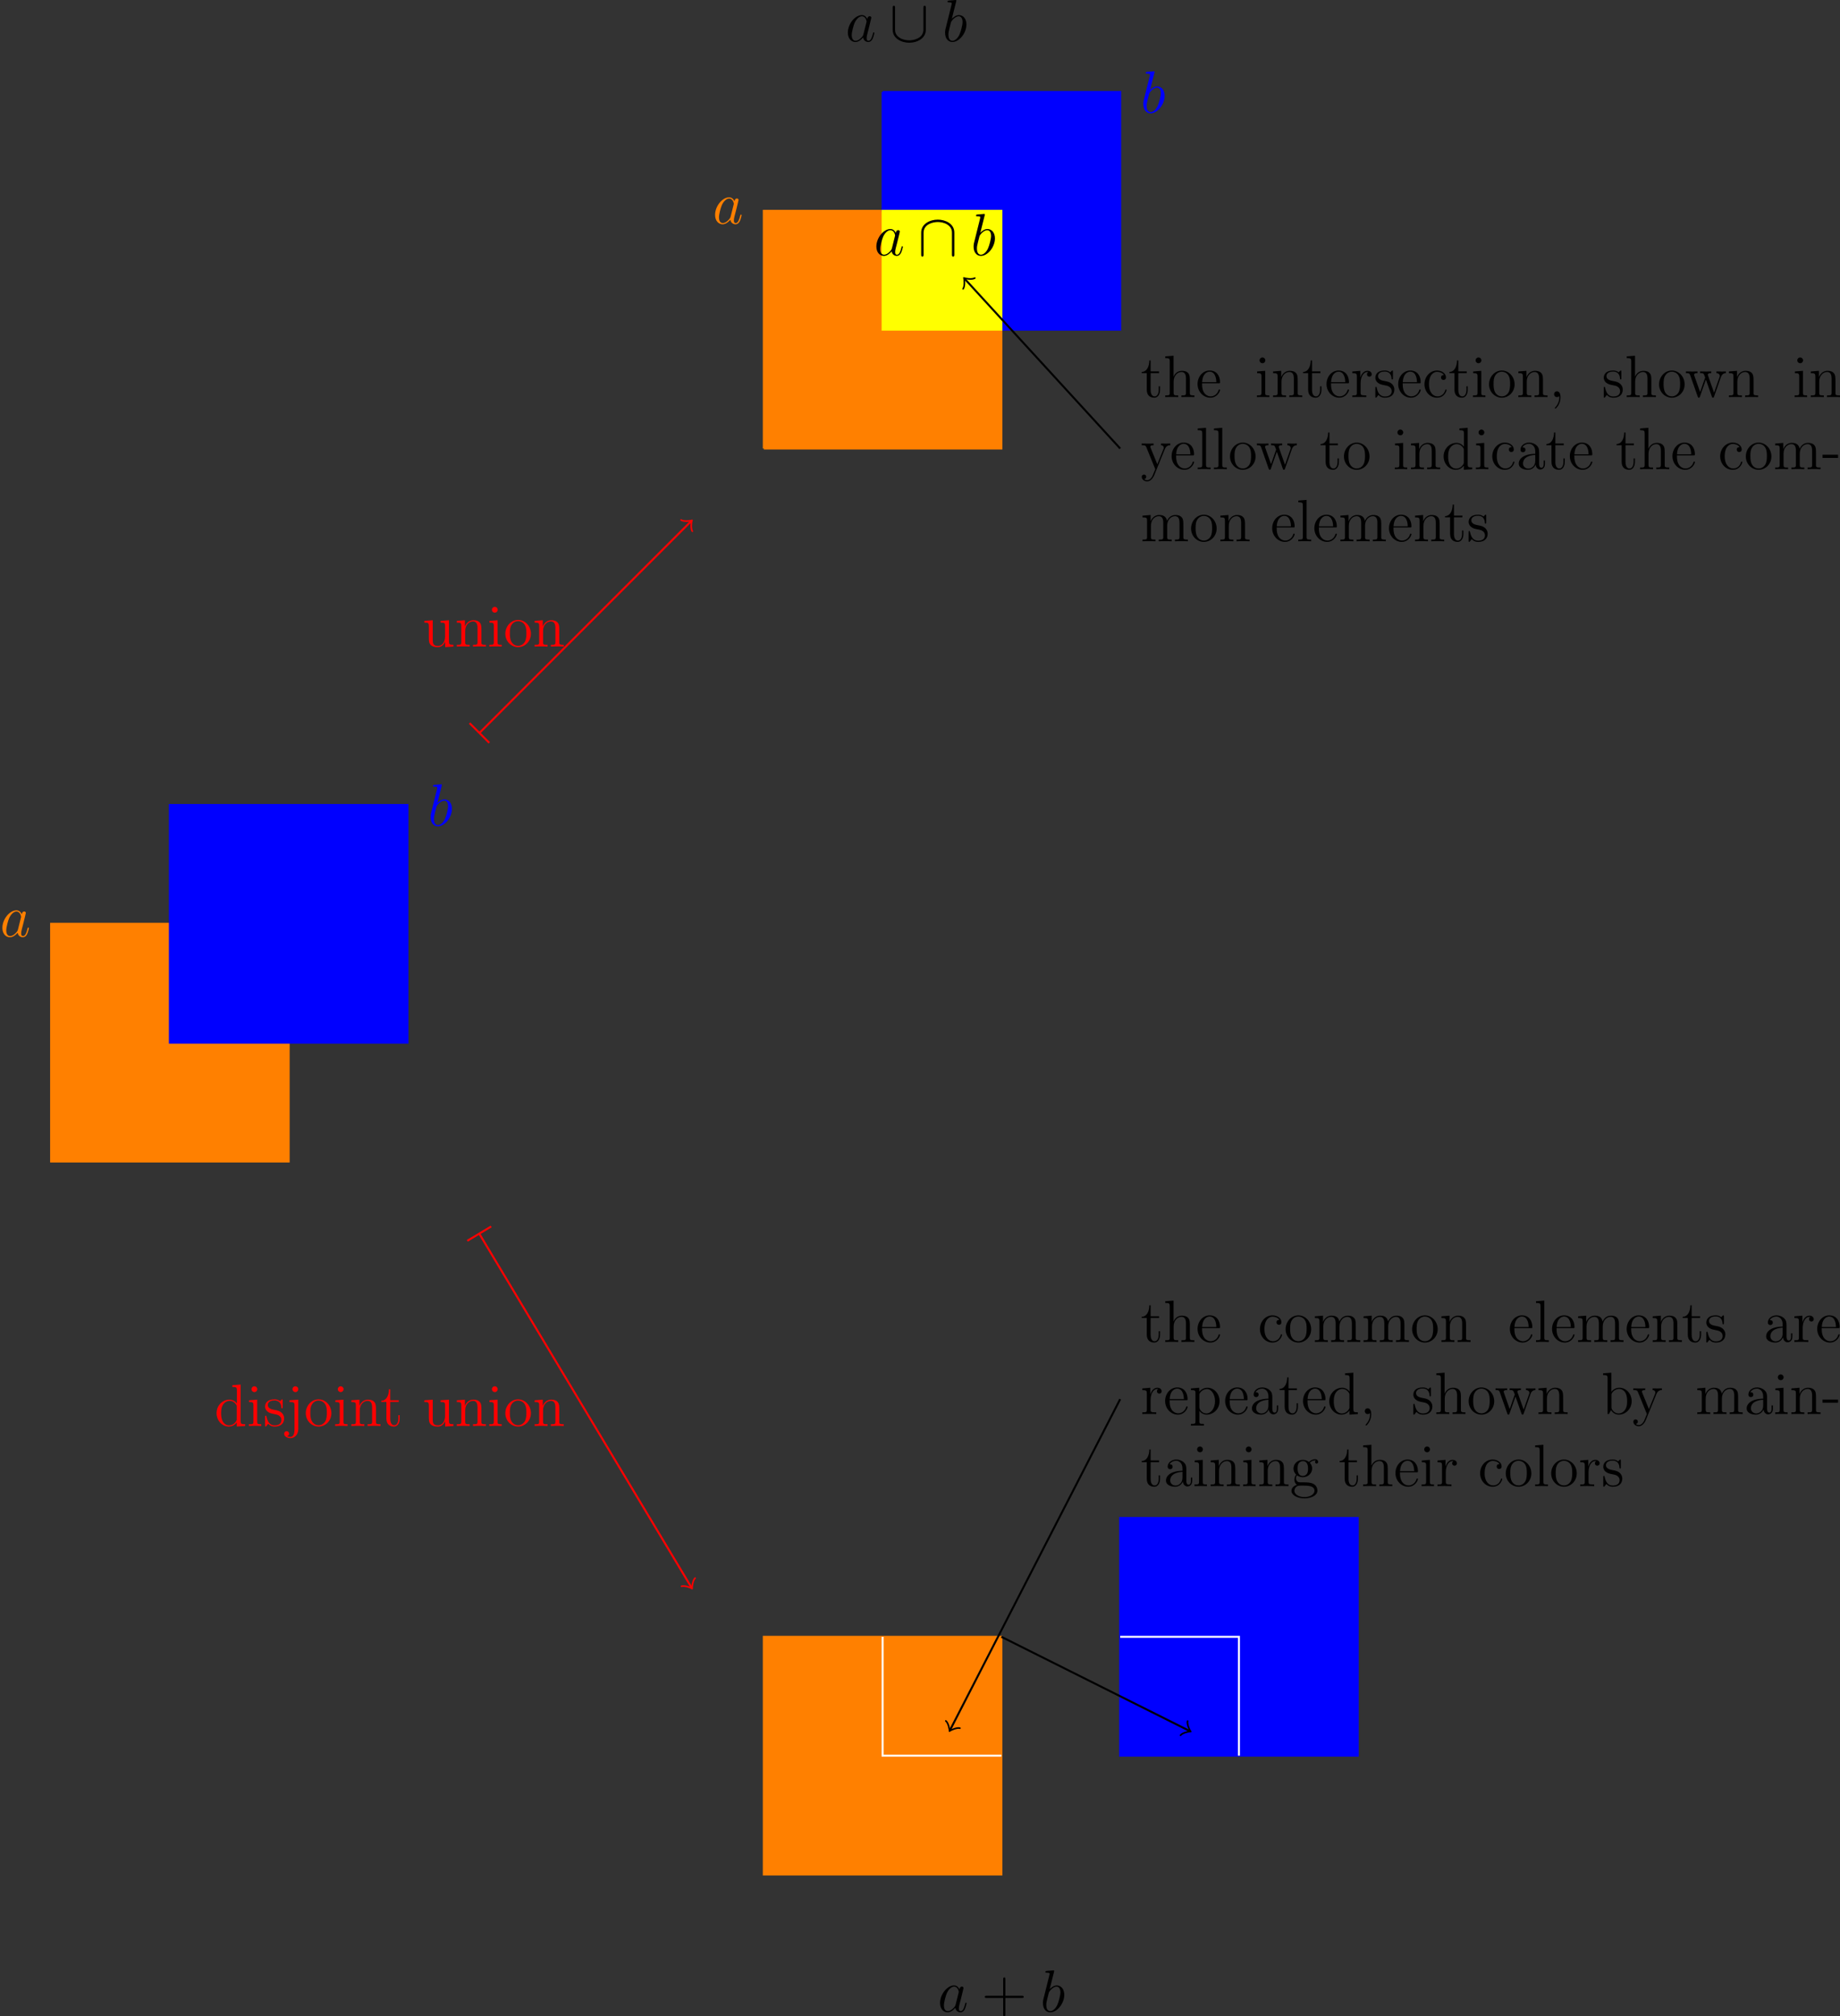 <?xml version='1.0' encoding='UTF-8'?>
<!-- This file was generated by dvisvgm 3.0.3 -->
<svg version='1.1' xmlns='http://www.w3.org/2000/svg' xmlns:xlink='http://www.w3.org/1999/xlink' width='516.383pt' height='565.638pt' viewBox='5.462 -22.834 516.383 565.638'>
<rect x="5.462" y="-22.834" width="516.383" height="565.638" fill="#333333" stroke="none"/>
<defs>
<use id='g23-43' xlink:href='#g14-43' transform='scale(.833)'/>
<use id='g23-44' xlink:href='#g14-44' transform='scale(.833)'/>
<use id='g23-45' xlink:href='#g14-45' transform='scale(.833)'/>
<use id='g23-97' xlink:href='#g14-97' transform='scale(.833)'/>
<use id='g23-98' xlink:href='#g14-98' transform='scale(.833)'/>
<use id='g23-99' xlink:href='#g14-99' transform='scale(.833)'/>
<use id='g23-100' xlink:href='#g14-100' transform='scale(.833)'/>
<use id='g23-101' xlink:href='#g14-101' transform='scale(.833)'/>
<use id='g23-103' xlink:href='#g14-103' transform='scale(.833)'/>
<use id='g23-104' xlink:href='#g14-104' transform='scale(.833)'/>
<use id='g23-105' xlink:href='#g14-105' transform='scale(.833)'/>
<use id='g23-106' xlink:href='#g14-106' transform='scale(.833)'/>
<use id='g23-108' xlink:href='#g14-108' transform='scale(.833)'/>
<use id='g23-109' xlink:href='#g14-109' transform='scale(.833)'/>
<use id='g23-110' xlink:href='#g14-110' transform='scale(.833)'/>
<use id='g23-111' xlink:href='#g14-111' transform='scale(.833)'/>
<use id='g23-112' xlink:href='#g14-112' transform='scale(.833)'/>
<use id='g23-114' xlink:href='#g14-114' transform='scale(.833)'/>
<use id='g23-115' xlink:href='#g14-115' transform='scale(.833)'/>
<use id='g23-116' xlink:href='#g14-116' transform='scale(.833)'/>
<use id='g23-117' xlink:href='#g14-117' transform='scale(.833)'/>
<use id='g23-119' xlink:href='#g14-119' transform='scale(.833)'/>
<use id='g23-121' xlink:href='#g14-121' transform='scale(.833)'/>
<path id='g14-43' d='M5.724-3.314H9.684C9.885-3.314 10.143-3.314 10.143-3.572C10.143-3.845 9.899-3.845 9.684-3.845H5.724V-7.804C5.724-8.005 5.724-8.263 5.466-8.263C5.193-8.263 5.193-8.02 5.193-7.804V-3.845H1.234C1.033-3.845 .775-3.845 .775-3.587C.775-3.314 1.019-3.314 1.234-3.314H5.193V.646C5.193 .846 5.193 1.105 5.452 1.105C5.724 1.105 5.724 .861 5.724 .646V-3.314Z'/>
<path id='g14-44' d='M2.798 .057C2.798-.832 2.496-1.392 1.937-1.392C1.521-1.392 1.248-1.076 1.248-.703C1.248-.316 1.521 0 1.951 0C2.166 0 2.324-.1 2.41-.172C2.453-.215 2.468-.215 2.482-.215C2.511-.215 2.511-.014 2.511 .057C2.511 .976 2.138 1.836 1.506 2.496C1.449 2.539 1.435 2.568 1.435 2.625C1.435 2.697 1.506 2.769 1.578 2.769C1.707 2.769 2.798 1.707 2.798 .057Z'/>
<path id='g14-45' d='M3.888-2.711V-3.486H.158V-2.711H3.888Z'/>
<path id='g14-97' d='M5.538-3.83C5.538-4.605 5.538-5.179 4.906-5.738C4.404-6.198 3.759-6.398 3.127-6.398C1.951-6.398 1.047-5.624 1.047-4.691C1.047-4.275 1.32-4.074 1.65-4.074C1.994-4.074 2.238-4.318 2.238-4.663C2.238-5.251 1.722-5.251 1.506-5.251C1.836-5.853 2.525-6.111 3.099-6.111C3.759-6.111 4.605-5.566 4.605-4.275V-3.701C1.722-3.658 .631-2.453 .631-1.349C.631-.215 1.951 .143 2.826 .143C3.773 .143 4.419-.43 4.691-1.119C4.749-.445 5.193 .072 5.81 .072C6.111 .072 6.944-.129 6.944-1.277V-2.08H6.628V-1.277C6.628-.459 6.284-.344 6.083-.344C5.538-.344 5.538-1.105 5.538-1.32V-3.83ZM4.605-2.023C4.605-.617 3.558-.143 2.941-.143C2.238-.143 1.65-.66 1.65-1.349C1.65-3.242 4.089-3.414 4.605-3.443V-2.023Z'/>
<path id='g14-98' d='M2.396-9.956L.402-9.798V-9.382C1.377-9.382 1.492-9.282 1.492-8.579V0H1.808C1.865-.115 2.267-.832 2.324-.933C2.654-.402 3.271 .143 4.189 .143C5.839 .143 7.288-1.248 7.288-3.099C7.288-4.921 5.939-6.327 4.347-6.327C3.558-6.327 2.884-5.968 2.396-5.365V-9.956ZM2.425-4.591C2.425-4.849 2.425-4.878 2.582-5.107C2.927-5.624 3.558-6.04 4.261-6.04C4.691-6.04 6.198-5.868 6.198-3.113C6.198-2.152 6.054-1.549 5.71-1.033C5.423-.588 4.849-.143 4.132-.143C3.357-.143 2.855-.646 2.611-1.033C2.425-1.334 2.425-1.392 2.425-1.635V-4.591Z'/>
<path id='g14-99' d='M5.193-5.308C5.021-5.308 4.49-5.308 4.49-4.72C4.49-4.376 4.734-4.132 5.079-4.132C5.409-4.132 5.681-4.333 5.681-4.749C5.681-5.71 4.677-6.398 3.515-6.398C1.836-6.398 .502-4.906 .502-3.099C.502-1.262 1.879 .143 3.5 .143C5.394 .143 5.825-1.578 5.825-1.707S5.724-1.836 5.681-1.836C5.552-1.836 5.538-1.793 5.495-1.621C5.179-.603 4.404-.172 3.63-.172C2.754-.172 1.592-.933 1.592-3.113C1.592-5.495 2.812-6.083 3.529-6.083C4.074-6.083 4.863-5.868 5.193-5.308Z'/>
<path id='g14-100' d='M4.304-9.798V-9.382C5.279-9.382 5.394-9.282 5.394-8.579V-5.409C5.093-5.825 4.476-6.327 3.601-6.327C1.937-6.327 .502-4.921 .502-3.084C.502-1.262 1.865 .143 3.443 .143C4.533 .143 5.165-.574 5.365-.846V.143L7.388 0V-.416C6.413-.416 6.298-.516 6.298-1.219V-9.956L4.304-9.798ZM5.365-1.679C5.365-1.42 5.365-1.377 5.165-1.062C4.82-.56 4.232-.143 3.515-.143C3.142-.143 1.592-.287 1.592-3.07C1.592-4.103 1.765-4.677 2.08-5.15C2.367-5.595 2.941-6.04 3.658-6.04C4.548-6.04 5.05-5.394 5.193-5.165C5.365-4.921 5.365-4.892 5.365-4.634V-1.679Z'/>
<path id='g14-101' d='M5.495-3.328C5.81-3.328 5.839-3.328 5.839-3.601C5.839-5.05 5.064-6.398 3.328-6.398C1.693-6.398 .43-4.921 .43-3.142C.43-1.248 1.894 .143 3.486 .143C5.193 .143 5.839-1.406 5.839-1.707C5.839-1.793 5.767-1.851 5.681-1.851C5.566-1.851 5.538-1.779 5.509-1.707C5.136-.502 4.175-.172 3.572-.172S1.521-.574 1.521-3.056V-3.328H5.495ZM1.535-3.601C1.65-5.853 2.912-6.111 3.314-6.111C4.849-6.111 4.935-4.089 4.949-3.601H1.535Z'/>
<path id='g14-103' d='M1.707-2.597C2.381-2.152 2.955-2.152 3.113-2.152C4.404-2.152 5.365-3.127 5.365-4.232C5.365-4.619 5.251-5.165 4.792-5.624C5.351-6.198 6.025-6.198 6.097-6.198C6.155-6.198 6.226-6.198 6.284-6.169C6.14-6.111 6.068-5.968 6.068-5.81C6.068-5.609 6.212-5.437 6.441-5.437C6.556-5.437 6.814-5.509 6.814-5.825C6.814-6.083 6.614-6.484 6.111-6.484C5.365-6.484 4.806-6.025 4.605-5.81C4.175-6.14 3.673-6.327 3.127-6.327C1.836-6.327 .875-5.351 .875-4.246C.875-3.429 1.377-2.898 1.521-2.769C1.349-2.554 1.09-2.138 1.09-1.578C1.09-.746 1.592-.387 1.707-.316C1.047-.129 .387 .387 .387 1.133C.387 2.123 1.736 2.941 3.5 2.941C5.208 2.941 6.628 2.181 6.628 1.105C6.628 .746 6.528-.1 5.667-.545C4.935-.918 4.218-.918 2.984-.918C2.109-.918 2.008-.918 1.75-1.191C1.607-1.334 1.478-1.607 1.478-1.908C1.478-2.152 1.564-2.396 1.707-2.597ZM3.127-2.453C1.865-2.453 1.865-3.902 1.865-4.232C1.865-4.49 1.865-5.079 2.109-5.466C2.381-5.882 2.812-6.025 3.113-6.025C4.376-6.025 4.376-4.576 4.376-4.246C4.376-3.988 4.376-3.4 4.132-3.013C3.859-2.597 3.429-2.453 3.127-2.453ZM3.515 2.64C2.138 2.64 1.09 1.937 1.09 1.119C1.09 1.004 1.119 .445 1.664 .072C1.98-.129 2.109-.129 3.113-.129C4.304-.129 5.925-.129 5.925 1.119C5.925 1.965 4.835 2.64 3.515 2.64Z'/>
<path id='g14-104' d='M6.384-3.486C6.384-4.82 6.384-5.222 6.054-5.681C5.638-6.241 4.964-6.327 4.476-6.327C3.242-6.327 2.668-5.394 2.468-4.949H2.453V-9.956L.459-9.798V-9.382C1.435-9.382 1.549-9.282 1.549-8.579V-1.062C1.549-.416 1.392-.416 .459-.416V0C.832-.029 1.607-.029 2.008-.029C2.425-.029 3.199-.029 3.572 0V-.416C2.654-.416 2.482-.416 2.482-1.062V-3.73C2.482-5.236 3.472-6.04 4.361-6.04S5.452-5.308 5.452-4.433V-1.062C5.452-.416 5.294-.416 4.361-.416V0C4.734-.029 5.509-.029 5.911-.029C6.327-.029 7.101-.029 7.474 0V-.416C6.757-.416 6.398-.416 6.384-.846V-3.486Z'/>
<path id='g14-105' d='M2.496-8.837C2.496-9.21 2.195-9.54 1.793-9.54C1.42-9.54 1.105-9.239 1.105-8.852C1.105-8.421 1.449-8.149 1.793-8.149C2.238-8.149 2.496-8.522 2.496-8.837ZM.516-6.169V-5.753C1.435-5.753 1.564-5.667 1.564-4.964V-1.062C1.564-.416 1.406-.416 .473-.416V0C.875-.029 1.564-.029 1.98-.029C2.138-.029 2.97-.029 3.457 0V-.416C2.525-.416 2.468-.488 2.468-1.047V-6.327L.516-6.169Z'/>
<path id='g14-106' d='M2.912-8.837C2.912-9.268 2.568-9.54 2.224-9.54C1.822-9.54 1.521-9.225 1.521-8.837C1.521-8.464 1.836-8.149 2.209-8.149C2.64-8.149 2.912-8.493 2.912-8.837ZM.803-6.169V-5.753C1.879-5.753 2.008-5.652 2.008-4.949V.789C2.008 1.578 1.851 2.64 1.019 2.64C.99 2.64 .545 2.64 .215 2.439C.588 2.367 .703 2.095 .703 1.851C.703 1.521 .459 1.262 .115 1.262C-.244 1.262-.488 1.521-.488 1.865C-.488 2.554 .287 2.927 1.033 2.927C2.066 2.927 2.912 2.037 2.912 .732V-6.327L.803-6.169Z'/>
<path id='g14-108' d='M2.468-9.956L.473-9.798V-9.382C1.449-9.382 1.564-9.282 1.564-8.579V-1.062C1.564-.416 1.406-.416 .473-.416V0C.875-.029 1.578-.029 2.008-.029S3.156-.029 3.558 0V-.416C2.64-.416 2.468-.416 2.468-1.062V-9.956Z'/>
<path id='g14-109' d='M10.286-3.486C10.286-4.82 10.286-5.222 9.956-5.681C9.54-6.241 8.866-6.327 8.378-6.327C7.187-6.327 6.585-5.466 6.355-4.906C6.155-6.011 5.38-6.327 4.476-6.327C3.084-6.327 2.539-5.136 2.425-4.849H2.41V-6.327L.459-6.169V-5.753C1.435-5.753 1.549-5.652 1.549-4.949V-1.062C1.549-.416 1.392-.416 .459-.416V0C.832-.029 1.607-.029 2.008-.029C2.425-.029 3.199-.029 3.572 0V-.416C2.654-.416 2.482-.416 2.482-1.062V-3.73C2.482-5.236 3.472-6.04 4.361-6.04S5.452-5.308 5.452-4.433V-1.062C5.452-.416 5.294-.416 4.361-.416V0C4.734-.029 5.509-.029 5.911-.029C6.327-.029 7.101-.029 7.474 0V-.416C6.556-.416 6.384-.416 6.384-1.062V-3.73C6.384-5.236 7.374-6.04 8.263-6.04S9.354-5.308 9.354-4.433V-1.062C9.354-.416 9.196-.416 8.263-.416V0C8.636-.029 9.411-.029 9.813-.029C10.229-.029 11.004-.029 11.377 0V-.416C10.659-.416 10.301-.416 10.286-.846V-3.486Z'/>
<path id='g14-110' d='M6.384-3.486C6.384-4.82 6.384-5.222 6.054-5.681C5.638-6.241 4.964-6.327 4.476-6.327C3.084-6.327 2.539-5.136 2.425-4.849H2.41V-6.327L.459-6.169V-5.753C1.435-5.753 1.549-5.652 1.549-4.949V-1.062C1.549-.416 1.392-.416 .459-.416V0C.832-.029 1.607-.029 2.008-.029C2.425-.029 3.199-.029 3.572 0V-.416C2.654-.416 2.482-.416 2.482-1.062V-3.73C2.482-5.236 3.472-6.04 4.361-6.04S5.452-5.308 5.452-4.433V-1.062C5.452-.416 5.294-.416 4.361-.416V0C4.734-.029 5.509-.029 5.911-.029C6.327-.029 7.101-.029 7.474 0V-.416C6.757-.416 6.398-.416 6.384-.846V-3.486Z'/>
<path id='g14-111' d='M6.585-3.07C6.585-4.921 5.179-6.398 3.515-6.398C1.793-6.398 .43-4.878 .43-3.07C.43-1.234 1.865 .143 3.5 .143C5.193 .143 6.585-1.262 6.585-3.07ZM3.515-.172C2.984-.172 2.338-.402 1.922-1.105C1.535-1.75 1.521-2.597 1.521-3.199C1.521-3.744 1.521-4.619 1.965-5.265C2.367-5.882 2.998-6.111 3.5-6.111C4.06-6.111 4.663-5.853 5.05-5.294C5.495-4.634 5.495-3.73 5.495-3.199C5.495-2.697 5.495-1.808 5.122-1.133C4.72-.445 4.06-.172 3.515-.172Z'/>
<path id='g14-112' d='M3.515 2.367C2.597 2.367 2.425 2.367 2.425 1.722V-.775C2.683-.416 3.271 .143 4.189 .143C5.839 .143 7.288-1.248 7.288-3.099C7.288-4.921 5.939-6.327 4.376-6.327C3.113-6.327 2.439-5.423 2.396-5.365V-6.327L.402-6.169V-5.753C1.406-5.753 1.492-5.652 1.492-5.021V1.722C1.492 2.367 1.334 2.367 .402 2.367V2.783C.775 2.754 1.549 2.754 1.951 2.754C2.367 2.754 3.142 2.754 3.515 2.783V2.367ZM2.425-4.576C2.425-4.849 2.425-4.863 2.582-5.093C3.013-5.738 3.716-6.011 4.261-6.011C5.337-6.011 6.198-4.706 6.198-3.099C6.198-1.392 5.222-.143 4.117-.143C3.673-.143 3.257-.33 2.97-.603C2.64-.933 2.425-1.219 2.425-1.621V-4.576Z'/>
<path id='g14-114' d='M2.396-3.343C2.396-4.734 2.97-6.04 4.074-6.04C4.189-6.04 4.218-6.04 4.275-6.025C4.16-5.968 3.931-5.882 3.931-5.495C3.931-5.079 4.261-4.921 4.49-4.921C4.777-4.921 5.064-5.107 5.064-5.495C5.064-5.925 4.677-6.327 4.06-6.327C2.841-6.327 2.425-5.007 2.338-4.734H2.324V-6.327L.402-6.169V-5.753C1.377-5.753 1.492-5.652 1.492-4.949V-1.062C1.492-.416 1.334-.416 .402-.416V0C.803-.029 1.592-.029 2.023-.029C2.41-.029 3.429-.029 3.759 0V-.416H3.472C2.425-.416 2.396-.574 2.396-1.09V-3.343Z'/>
<path id='g14-115' d='M4.706-6.068C4.706-6.327 4.706-6.398 4.562-6.398C4.447-6.398 4.175-6.083 4.074-5.954C3.63-6.312 3.185-6.398 2.726-6.398C.99-6.398 .473-5.452 .473-4.663C.473-4.505 .473-4.003 1.019-3.5C1.478-3.099 1.965-2.998 2.625-2.869C3.414-2.711 3.601-2.668 3.96-2.381C4.218-2.166 4.404-1.851 4.404-1.449C4.404-.832 4.046-.143 2.783-.143C1.836-.143 1.148-.689 .832-2.123C.775-2.381 .775-2.396 .76-2.41C.732-2.468 .674-2.468 .631-2.468C.473-2.468 .473-2.396 .473-2.138V-.187C.473 .072 .473 .143 .617 .143C.689 .143 .703 .129 .947-.172C1.019-.273 1.019-.301 1.234-.531C1.779 .143 2.554 .143 2.798 .143C4.304 .143 5.05-.689 5.05-1.822C5.05-2.597 4.576-3.056 4.447-3.185C3.931-3.63 3.544-3.716 2.597-3.888C2.166-3.974 1.119-4.175 1.119-5.036C1.119-5.48 1.42-6.14 2.711-6.14C4.275-6.14 4.361-4.806 4.39-4.361C4.404-4.246 4.505-4.246 4.548-4.246C4.706-4.246 4.706-4.318 4.706-4.576V-6.068Z'/>
<path id='g14-116' d='M2.41-5.767H4.433V-6.183H2.41V-8.823H2.095C2.08-7.474 1.564-6.097 .258-6.054V-5.767H1.478V-1.779C1.478-.187 2.539 .143 3.3 .143C4.203 .143 4.677-.746 4.677-1.779V-2.597H4.361V-1.808C4.361-.775 3.945-.172 3.386-.172C2.41-.172 2.41-1.506 2.41-1.75V-5.767Z'/>
<path id='g14-117' d='M4.361-6.169V-5.753C5.337-5.753 5.452-5.652 5.452-4.949V-2.381C5.452-1.162 4.806-.143 3.73-.143C2.554-.143 2.482-.818 2.482-1.578V-6.327L.459-6.169V-5.753C1.549-5.753 1.549-5.71 1.549-4.433V-2.281C1.549-1.392 1.549-.875 1.98-.402C2.324-.029 2.912 .143 3.644 .143C3.888 .143 4.347 .143 4.835-.273C5.251-.603 5.48-1.148 5.48-1.148V.143L7.474 0V-.416C6.499-.416 6.384-.516 6.384-1.219V-6.327L4.361-6.169Z'/>
<path id='g14-119' d='M8.679-4.82C8.995-5.724 9.626-5.753 9.87-5.767V-6.183C9.512-6.155 9.253-6.155 8.809-6.155C8.393-6.155 8.364-6.155 7.589-6.183V-5.767C8.235-5.738 8.407-5.351 8.407-5.079C8.407-5.064 8.407-4.964 8.349-4.82L7.03-1.062L5.595-5.122C5.523-5.294 5.523-5.322 5.523-5.365C5.523-5.767 6.054-5.767 6.355-5.767V-6.183C5.954-6.155 5.365-6.155 4.949-6.155C4.49-6.155 4.462-6.155 3.658-6.183V-5.767C4.203-5.767 4.39-5.738 4.548-5.552C4.619-5.466 4.792-4.992 4.892-4.706L3.673-1.205L2.295-5.107C2.224-5.294 2.224-5.322 2.224-5.38C2.224-5.767 2.783-5.767 3.056-5.767V-6.183C2.697-6.155 1.98-6.155 1.592-6.155C1.191-6.155 1.162-6.155 .258-6.183V-5.767C.99-5.767 1.133-5.71 1.291-5.251L3.099-.115C3.156 .043 3.199 .143 3.357 .143C3.486 .143 3.558 .1 3.63-.129L5.064-4.218L6.499-.129C6.571 .1 6.642 .143 6.771 .143C6.929 .143 6.972 .043 7.03-.115L8.679-4.82Z'/>
<path id='g14-121' d='M5.81-4.792C6.198-5.753 6.872-5.767 7.144-5.767V-6.183C6.728-6.155 6.528-6.155 6.068-6.155C5.738-6.155 5.71-6.155 4.906-6.183V-5.767C5.437-5.738 5.566-5.409 5.566-5.15C5.566-5.021 5.538-4.949 5.48-4.806L4.017-1.191L2.425-5.093C2.338-5.294 2.338-5.38 2.338-5.394C2.338-5.767 2.841-5.767 3.127-5.767V-6.183C2.754-6.155 2.052-6.155 1.65-6.155C1.105-6.155 1.076-6.155 .258-6.183V-5.767C1.09-5.767 1.205-5.695 1.392-5.251L3.529 0C2.898 1.521 2.898 1.549 2.841 1.664C2.597 2.095 2.209 2.64 1.564 2.64C1.119 2.64 .846 2.381 .846 2.381S1.349 2.324 1.349 1.822C1.349 1.478 1.076 1.291 .818 1.291C.574 1.291 .273 1.435 .273 1.851C.273 2.396 .803 2.927 1.564 2.927C2.367 2.927 2.955 2.224 3.328 1.32L5.81-4.792Z'/>
<path id='g18-91' d='M7.305-6.719C7.305-6.934 7.305-7.149 7.066-7.149S6.826-6.934 6.826-6.719V-2.391C6.826-.598 4.878-.215 3.981-.215C3.443-.215 2.69-.323 2.056-.729C1.136-1.315 1.136-2.08 1.136-2.403V-6.719C1.136-6.934 1.136-7.149 .897-7.149S.658-6.934 .658-6.719V-2.343C.658-.526 2.487 .263 3.981 .263C5.535 .263 7.305-.574 7.305-2.331V-6.719Z'/>
<path id='g18-92' d='M7.305-4.543C7.305-6.36 5.475-7.149 3.981-7.149C2.427-7.149 .658-6.312 .658-4.555V-.167C.658 .048 .658 .263 .897 .263S1.136 .048 1.136-.167V-4.495C1.136-6.288 3.084-6.671 3.981-6.671C4.519-6.671 5.272-6.563 5.906-6.157C6.826-5.571 6.826-4.806 6.826-4.483V-.167C6.826 .048 6.826 .263 7.066 .263S7.305 .048 7.305-.167V-4.543Z'/>
<path id='g20-97' d='M3.599-1.423C3.539-1.219 3.539-1.196 3.371-.968C3.108-.634 2.582-.12 2.02-.12C1.53-.12 1.255-.562 1.255-1.267C1.255-1.925 1.626-3.264 1.853-3.766C2.26-4.603 2.821-5.033 3.288-5.033C4.077-5.033 4.232-4.053 4.232-3.957C4.232-3.945 4.196-3.79 4.184-3.766L3.599-1.423ZM4.364-4.483C4.232-4.794 3.909-5.272 3.288-5.272C1.937-5.272 .478-3.527 .478-1.757C.478-.574 1.172 .12 1.985 .12C2.642 .12 3.204-.395 3.539-.789C3.658-.084 4.22 .12 4.579 .12S5.224-.096 5.44-.526C5.631-.933 5.798-1.662 5.798-1.71C5.798-1.769 5.75-1.817 5.679-1.817C5.571-1.817 5.559-1.757 5.511-1.578C5.332-.873 5.105-.12 4.615-.12C4.268-.12 4.244-.43 4.244-.669C4.244-.944 4.28-1.076 4.388-1.542C4.471-1.841 4.531-2.104 4.627-2.451C5.069-4.244 5.177-4.674 5.177-4.746C5.177-4.914 5.045-5.045 4.866-5.045C4.483-5.045 4.388-4.627 4.364-4.483Z'/>
<path id='g20-98' d='M2.762-7.998C2.774-8.046 2.798-8.118 2.798-8.177C2.798-8.297 2.678-8.297 2.654-8.297C2.642-8.297 2.212-8.261 1.997-8.237C1.793-8.225 1.614-8.201 1.399-8.189C1.112-8.165 1.028-8.153 1.028-7.938C1.028-7.819 1.148-7.819 1.267-7.819C1.877-7.819 1.877-7.711 1.877-7.592C1.877-7.508 1.781-7.161 1.733-6.946L1.447-5.798C1.327-5.32 .646-2.606 .598-2.391C.538-2.092 .538-1.889 .538-1.733C.538-.514 1.219 .12 1.997 .12C3.383 .12 4.818-1.662 4.818-3.395C4.818-4.495 4.196-5.272 3.3-5.272C2.678-5.272 2.116-4.758 1.889-4.519L2.762-7.998ZM2.008-.12C1.626-.12 1.207-.406 1.207-1.339C1.207-1.733 1.243-1.961 1.459-2.798C1.494-2.953 1.686-3.718 1.733-3.873C1.757-3.969 2.463-5.033 3.276-5.033C3.802-5.033 4.041-4.507 4.041-3.885C4.041-3.312 3.706-1.961 3.407-1.339C3.108-.693 2.558-.12 2.008-.12Z'/>
</defs>
<g id='page1' transform='matrix(1.4 0 0 1.4 0 0)'>
<path d='M14.148 216.426V168.801H61.77V216.426Z' fill='#ff8000'/>
<path d='M14.148 216.426V168.801H61.77V216.426Z' stroke='#ff8000' fill='none' stroke-width='.399' stroke-miterlimit='10'/>
<g fill='#ff8000' transform='matrix(1 0 0 1 -10.246 -45.049)'>
<use x='14.147' y='216.424' xlink:href='#g20-97'/>
</g>
<path d='M37.957 192.613V144.992H85.582V192.613Z' fill='#00f'/>
<path d='M37.957 192.613V144.992H85.582V192.613Z' stroke='#00f' fill='none' stroke-width='.399' stroke-miterlimit='10'/>
<g fill='#00f' transform='matrix(1 0 0 1 75.534 -67.282)'>
<use x='14.147' y='216.424' xlink:href='#g20-98'/>
</g>
<path d='M100.078 130.492L142.402 88.168' stroke='#f00' fill='none' stroke-width='.399' stroke-miterlimit='10'/>
<path d='M98.176 128.73L101.84 132.394' stroke='#f00' fill='none' stroke-width='.399' stroke-miterlimit='10' stroke-linecap='square'/>
<path d='M140.43 87.887C140.926 88.238 142.332 88.098 142.614 87.957C142.473 88.238 142.332 89.648 142.684 90.141' stroke='#f00' fill='none' stroke-width='.319' stroke-miterlimit='10' stroke-linecap='round' stroke-linejoin='round'/>
<g fill='#f00' transform='matrix(1 0 0 1 74.435 -103.183)'>
<use x='14.147' y='216.424' xlink:href='#g23-117'/>
<use x='20.651' y='216.424' xlink:href='#g23-110'/>
<use x='27.154' y='216.424' xlink:href='#g23-105'/>
<use x='30.406' y='216.424' xlink:href='#g23-111'/>
<use x='36.259' y='216.424' xlink:href='#g23-110'/>
</g>
<path d='M100.023 230.969L142.492 301.75' stroke='#f00' fill='none' stroke-width='.399' stroke-miterlimit='10'/>
<path d='M102.192 229.551L97.75 232.215' stroke='#f00' fill='none' stroke-width='.399' stroke-miterlimit='10' stroke-linecap='square'/>
<path d='M143.242 299.907C142.781 300.301 142.578 301.7 142.645 302.008C142.406 301.805 141.074 301.325 140.512 301.547' stroke='#f00' fill='none' stroke-width='.319' stroke-miterlimit='10' stroke-linecap='round' stroke-linejoin='round'/>
<g fill='#f00' transform='matrix(1 0 0 1 32.748 52.993)'>
<use x='14.147' y='216.424' xlink:href='#g23-100'/>
<use x='20.651' y='216.424' xlink:href='#g23-105'/>
<use x='23.902' y='216.424' xlink:href='#g23-115'/>
<use x='28.52' y='216.424' xlink:href='#g23-106'/>
<use x='32.096' y='216.424' xlink:href='#g23-111'/>
<use x='37.949' y='216.424' xlink:href='#g23-105'/>
<use x='41.201' y='216.424' xlink:href='#g23-110'/>
<use x='47.379' y='216.424' xlink:href='#g23-116'/>
<use x='55.834' y='216.424' xlink:href='#g23-117'/>
<use x='62.337' y='216.424' xlink:href='#g23-110'/>
<use x='68.84' y='216.424' xlink:href='#g23-105'/>
<use x='72.092' y='216.424' xlink:href='#g23-111'/>
<use x='77.945' y='216.424' xlink:href='#g23-110'/>
</g>
<path d='M157.015 73.559H204.636V49.746H180.824V25.934H157.015V73.559' fill='#ff8000'/>
<path d='M157.015 73.559H204.636V49.746H180.824V25.934H157.015V73.559' stroke='#ff8000' fill='none' stroke-width='.399' stroke-miterlimit='10'/>
<g fill='#ff8000' transform='matrix(1 0 0 1 132.622 -187.916)'>
<use x='14.147' y='216.424' xlink:href='#g20-97'/>
</g>
<path d='M180.824 2.125H228.449V49.746H204.636V25.934H180.824V2.125' fill='#00f'/>
<path d='M180.824 2.125H228.449V49.746H204.636V25.934H180.824V2.125' stroke='#00f' fill='none' stroke-width='.399' stroke-miterlimit='10'/>
<g fill='#00f' transform='matrix(1 0 0 1 218.402 -210.15)'>
<use x='14.147' y='216.424' xlink:href='#g20-98'/>
</g>
<path d='M180.824 49.746V25.934H204.636V49.746Z' fill='#ff0'/>
<path d='M180.824 49.746V25.934H204.636V49.746Z' stroke='#ff0' fill='none' stroke-width='.399' stroke-miterlimit='10'/>
<path d='M197.328 39.605L228.449 73.559' stroke='#000' fill='none' stroke-width='.399' stroke-miterlimit='10'/>
<path d='M196.961 41.566C197.332 41.086 197.254 39.672 197.125 39.387C197.399 39.539 198.801 39.742 199.309 39.41' stroke='#000' fill='none' stroke-width='.319' stroke-miterlimit='10' stroke-linecap='round' stroke-linejoin='round'/>
<g transform='matrix(1 0 0 1 218.402 -153.162)'>
<use x='14.147' y='216.424' xlink:href='#g23-116'/>
<use x='18.7' y='216.424' xlink:href='#g23-104'/>
<use x='25.203' y='216.424' xlink:href='#g23-101'/>
<use x='37.069' y='216.424' xlink:href='#g23-105'/>
<use x='40.321' y='216.424' xlink:href='#g23-110'/>
<use x='46.499' y='216.424' xlink:href='#g23-116'/>
<use x='51.051' y='216.424' xlink:href='#g23-101'/>
<use x='56.254' y='216.424' xlink:href='#g23-114'/>
<use x='60.806' y='216.424' xlink:href='#g23-115'/>
<use x='65.424' y='216.424' xlink:href='#g23-101'/>
<use x='70.626' y='216.424' xlink:href='#g23-99'/>
<use x='75.829' y='216.424' xlink:href='#g23-116'/>
<use x='80.381' y='216.424' xlink:href='#g23-105'/>
<use x='83.633' y='216.424' xlink:href='#g23-111'/>
<use x='89.486' y='216.424' xlink:href='#g23-110'/>
<use x='95.989' y='216.424' xlink:href='#g23-44'/>
<use x='106.595' y='216.424' xlink:href='#g23-115'/>
<use x='111.212' y='216.424' xlink:href='#g23-104'/>
<use x='117.715' y='216.424' xlink:href='#g23-111'/>
<use x='123.243' y='216.424' xlink:href='#g23-119'/>
<use x='131.697' y='216.424' xlink:href='#g23-110'/>
<use x='144.864' y='216.424' xlink:href='#g23-105'/>
<use x='148.116' y='216.424' xlink:href='#g23-110'/>
<use x='14.147' y='230.869' xlink:href='#g23-121'/>
<use x='20' y='230.869' xlink:href='#g23-101'/>
<use x='25.203' y='230.869' xlink:href='#g23-108'/>
<use x='28.455' y='230.869' xlink:href='#g23-108'/>
<use x='31.706' y='230.869' xlink:href='#g23-111'/>
<use x='37.234' y='230.869' xlink:href='#g23-119'/>
<use x='49.997' y='230.869' xlink:href='#g23-116'/>
<use x='54.549' y='230.869' xlink:href='#g23-111'/>
<use x='64.711' y='230.869' xlink:href='#g23-105'/>
<use x='67.962' y='230.869' xlink:href='#g23-110'/>
<use x='74.466' y='230.869' xlink:href='#g23-100'/>
<use x='80.969' y='230.869' xlink:href='#g23-105'/>
<use x='84.221' y='230.869' xlink:href='#g23-99'/>
<use x='89.423' y='230.869' xlink:href='#g23-97'/>
<use x='95.276' y='230.869' xlink:href='#g23-116'/>
<use x='99.829' y='230.869' xlink:href='#g23-101'/>
<use x='109.34' y='230.869' xlink:href='#g23-116'/>
<use x='113.892' y='230.869' xlink:href='#g23-104'/>
<use x='120.395' y='230.869' xlink:href='#g23-101'/>
<use x='129.906' y='230.869' xlink:href='#g23-99'/>
<use x='135.109' y='230.869' xlink:href='#g23-111'/>
<use x='140.962' y='230.869' xlink:href='#g23-109'/>
<use x='150.717' y='230.869' xlink:href='#g23-45'/>
<use x='14.147' y='245.315' xlink:href='#g23-109'/>
<use x='23.902' y='245.315' xlink:href='#g23-111'/>
<use x='29.755' y='245.315' xlink:href='#g23-110'/>
<use x='40.161' y='245.315' xlink:href='#g23-101'/>
<use x='45.363' y='245.315' xlink:href='#g23-108'/>
<use x='48.615' y='245.315' xlink:href='#g23-101'/>
<use x='53.818' y='245.315' xlink:href='#g23-109'/>
<use x='63.573' y='245.315' xlink:href='#g23-101'/>
<use x='68.775' y='245.315' xlink:href='#g23-110'/>
<use x='74.953' y='245.315' xlink:href='#g23-116'/>
<use x='79.506' y='245.315' xlink:href='#g23-115'/>
</g>
<g transform='matrix(1 0 0 1 164.953 -181.576)'>
<use x='14.147' y='216.424' xlink:href='#g20-97'/>
<use x='22.949' y='216.424' xlink:href='#g18-92'/>
<use x='33.576' y='216.424' xlink:href='#g20-98'/>
</g>
<g transform='matrix(1 0 0 1 159.238 -224.437)'>
<use x='14.147' y='216.424' xlink:href='#g20-97'/>
<use x='22.949' y='216.424' xlink:href='#g18-91'/>
<use x='33.576' y='216.424' xlink:href='#g20-98'/>
</g>
<path d='M157.015 359.293V311.668H204.636V359.293Z' fill='#ff8000'/>
<path d='M157.015 359.293V311.668H204.636V359.293Z' stroke='#ff8000' fill='none' stroke-width='.399' stroke-miterlimit='10'/>
<path d='M228.449 335.48V287.859H276.07V335.48Z' fill='#00f'/>
<path d='M228.449 335.48V287.859H276.07V335.48Z' stroke='#00f' fill='none' stroke-width='.399' stroke-miterlimit='10'/>
<path d='M180.824 311.668V335.48H204.636' stroke='#fff' fill='none' stroke-width='.399' stroke-miterlimit='10'/>
<path d='M228.449 311.668H252.258V335.48' stroke='#fff' fill='none' stroke-width='.399' stroke-miterlimit='10'/>
<g transform='matrix(1 0 0 1 177.72 170.373)'>
<use x='14.147' y='216.424' xlink:href='#g20-97'/>
<use x='22.949' y='216.424' xlink:href='#g23-43'/>
<use x='34.71' y='216.424' xlink:href='#g20-98'/>
</g>
<path d='M194.371 330.309L228.449 264.047' stroke='#000' fill='none' stroke-width='.399' stroke-miterlimit='10'/>
<path d='M196.332 329.976C195.758 329.793 194.457 330.355 194.235 330.574C194.282 330.265 193.985 328.879 193.5 328.519' stroke='#000' fill='none' stroke-width='.319' stroke-miterlimit='10' stroke-linecap='round' stroke-linejoin='round'/>
<g transform='matrix(1 0 0 1 218.402 36.165)'>
<use x='14.147' y='216.424' xlink:href='#g23-116'/>
<use x='18.7' y='216.424' xlink:href='#g23-104'/>
<use x='25.203' y='216.424' xlink:href='#g23-101'/>
<use x='37.646' y='216.424' xlink:href='#g23-99'/>
<use x='42.849' y='216.424' xlink:href='#g23-111'/>
<use x='48.702' y='216.424' xlink:href='#g23-109'/>
<use x='58.457' y='216.424' xlink:href='#g23-109'/>
<use x='68.212' y='216.424' xlink:href='#g23-111'/>
<use x='74.065' y='216.424' xlink:href='#g23-110'/>
<use x='87.808' y='216.424' xlink:href='#g23-101'/>
<use x='93.011' y='216.424' xlink:href='#g23-108'/>
<use x='96.263' y='216.424' xlink:href='#g23-101'/>
<use x='101.465' y='216.424' xlink:href='#g23-109'/>
<use x='111.22' y='216.424' xlink:href='#g23-101'/>
<use x='116.423' y='216.424' xlink:href='#g23-110'/>
<use x='122.601' y='216.424' xlink:href='#g23-116'/>
<use x='127.153' y='216.424' xlink:href='#g23-115'/>
<use x='139.011' y='216.424' xlink:href='#g23-97'/>
<use x='144.864' y='216.424' xlink:href='#g23-114'/>
<use x='149.416' y='216.424' xlink:href='#g23-101'/>
<use x='14.147' y='230.869' xlink:href='#g23-114'/>
<use x='18.7' y='230.869' xlink:href='#g23-101'/>
<use x='23.902' y='230.869' xlink:href='#g23-112'/>
<use x='30.731' y='230.869' xlink:href='#g23-101'/>
<use x='35.933' y='230.869' xlink:href='#g23-97'/>
<use x='41.786' y='230.869' xlink:href='#g23-116'/>
<use x='46.339' y='230.869' xlink:href='#g23-101'/>
<use x='51.541' y='230.869' xlink:href='#g23-100'/>
<use x='58.045' y='230.869' xlink:href='#g23-44'/>
<use x='68.425' y='230.869' xlink:href='#g23-115'/>
<use x='73.042' y='230.869' xlink:href='#g23-104'/>
<use x='79.546' y='230.869' xlink:href='#g23-111'/>
<use x='85.074' y='230.869' xlink:href='#g23-119'/>
<use x='93.528' y='230.869' xlink:href='#g23-110'/>
<use x='106.514' y='230.869' xlink:href='#g23-98'/>
<use x='112.693' y='230.869' xlink:href='#g23-121'/>
<use x='125.354' y='230.869' xlink:href='#g23-109'/>
<use x='135.109' y='230.869' xlink:href='#g23-97'/>
<use x='140.962' y='230.869' xlink:href='#g23-105'/>
<use x='144.214' y='230.869' xlink:href='#g23-110'/>
<use x='150.717' y='230.869' xlink:href='#g23-45'/>
<use x='14.147' y='245.315' xlink:href='#g23-116'/>
<use x='18.7' y='245.315' xlink:href='#g23-97'/>
<use x='24.553' y='245.315' xlink:href='#g23-105'/>
<use x='27.804' y='245.315' xlink:href='#g23-110'/>
<use x='34.308' y='245.315' xlink:href='#g23-105'/>
<use x='37.559' y='245.315' xlink:href='#g23-110'/>
<use x='44.063' y='245.315' xlink:href='#g23-103'/>
<use x='53.818' y='245.315' xlink:href='#g23-116'/>
<use x='58.37' y='245.315' xlink:href='#g23-104'/>
<use x='64.873' y='245.315' xlink:href='#g23-101'/>
<use x='70.076' y='245.315' xlink:href='#g23-105'/>
<use x='73.328' y='245.315' xlink:href='#g23-114'/>
<use x='81.782' y='245.315' xlink:href='#g23-99'/>
<use x='86.985' y='245.315' xlink:href='#g23-111'/>
<use x='92.838' y='245.315' xlink:href='#g23-108'/>
<use x='96.089' y='245.315' xlink:href='#g23-111'/>
<use x='101.942' y='245.315' xlink:href='#g23-114'/>
<use x='106.494' y='245.315' xlink:href='#g23-115'/>
</g>
<path d='M242.324 330.512L204.636 311.668' stroke='#000' fill='none' stroke-width='.399' stroke-miterlimit='10'/>
<path d='M241.969 328.551C241.789 329.133 242.371 330.426 242.594 330.648C242.281 330.602 240.898 330.914 240.543 331.402' stroke='#000' fill='none' stroke-width='.319' stroke-miterlimit='10' stroke-linecap='round' stroke-linejoin='round'/>
</g>
</svg>